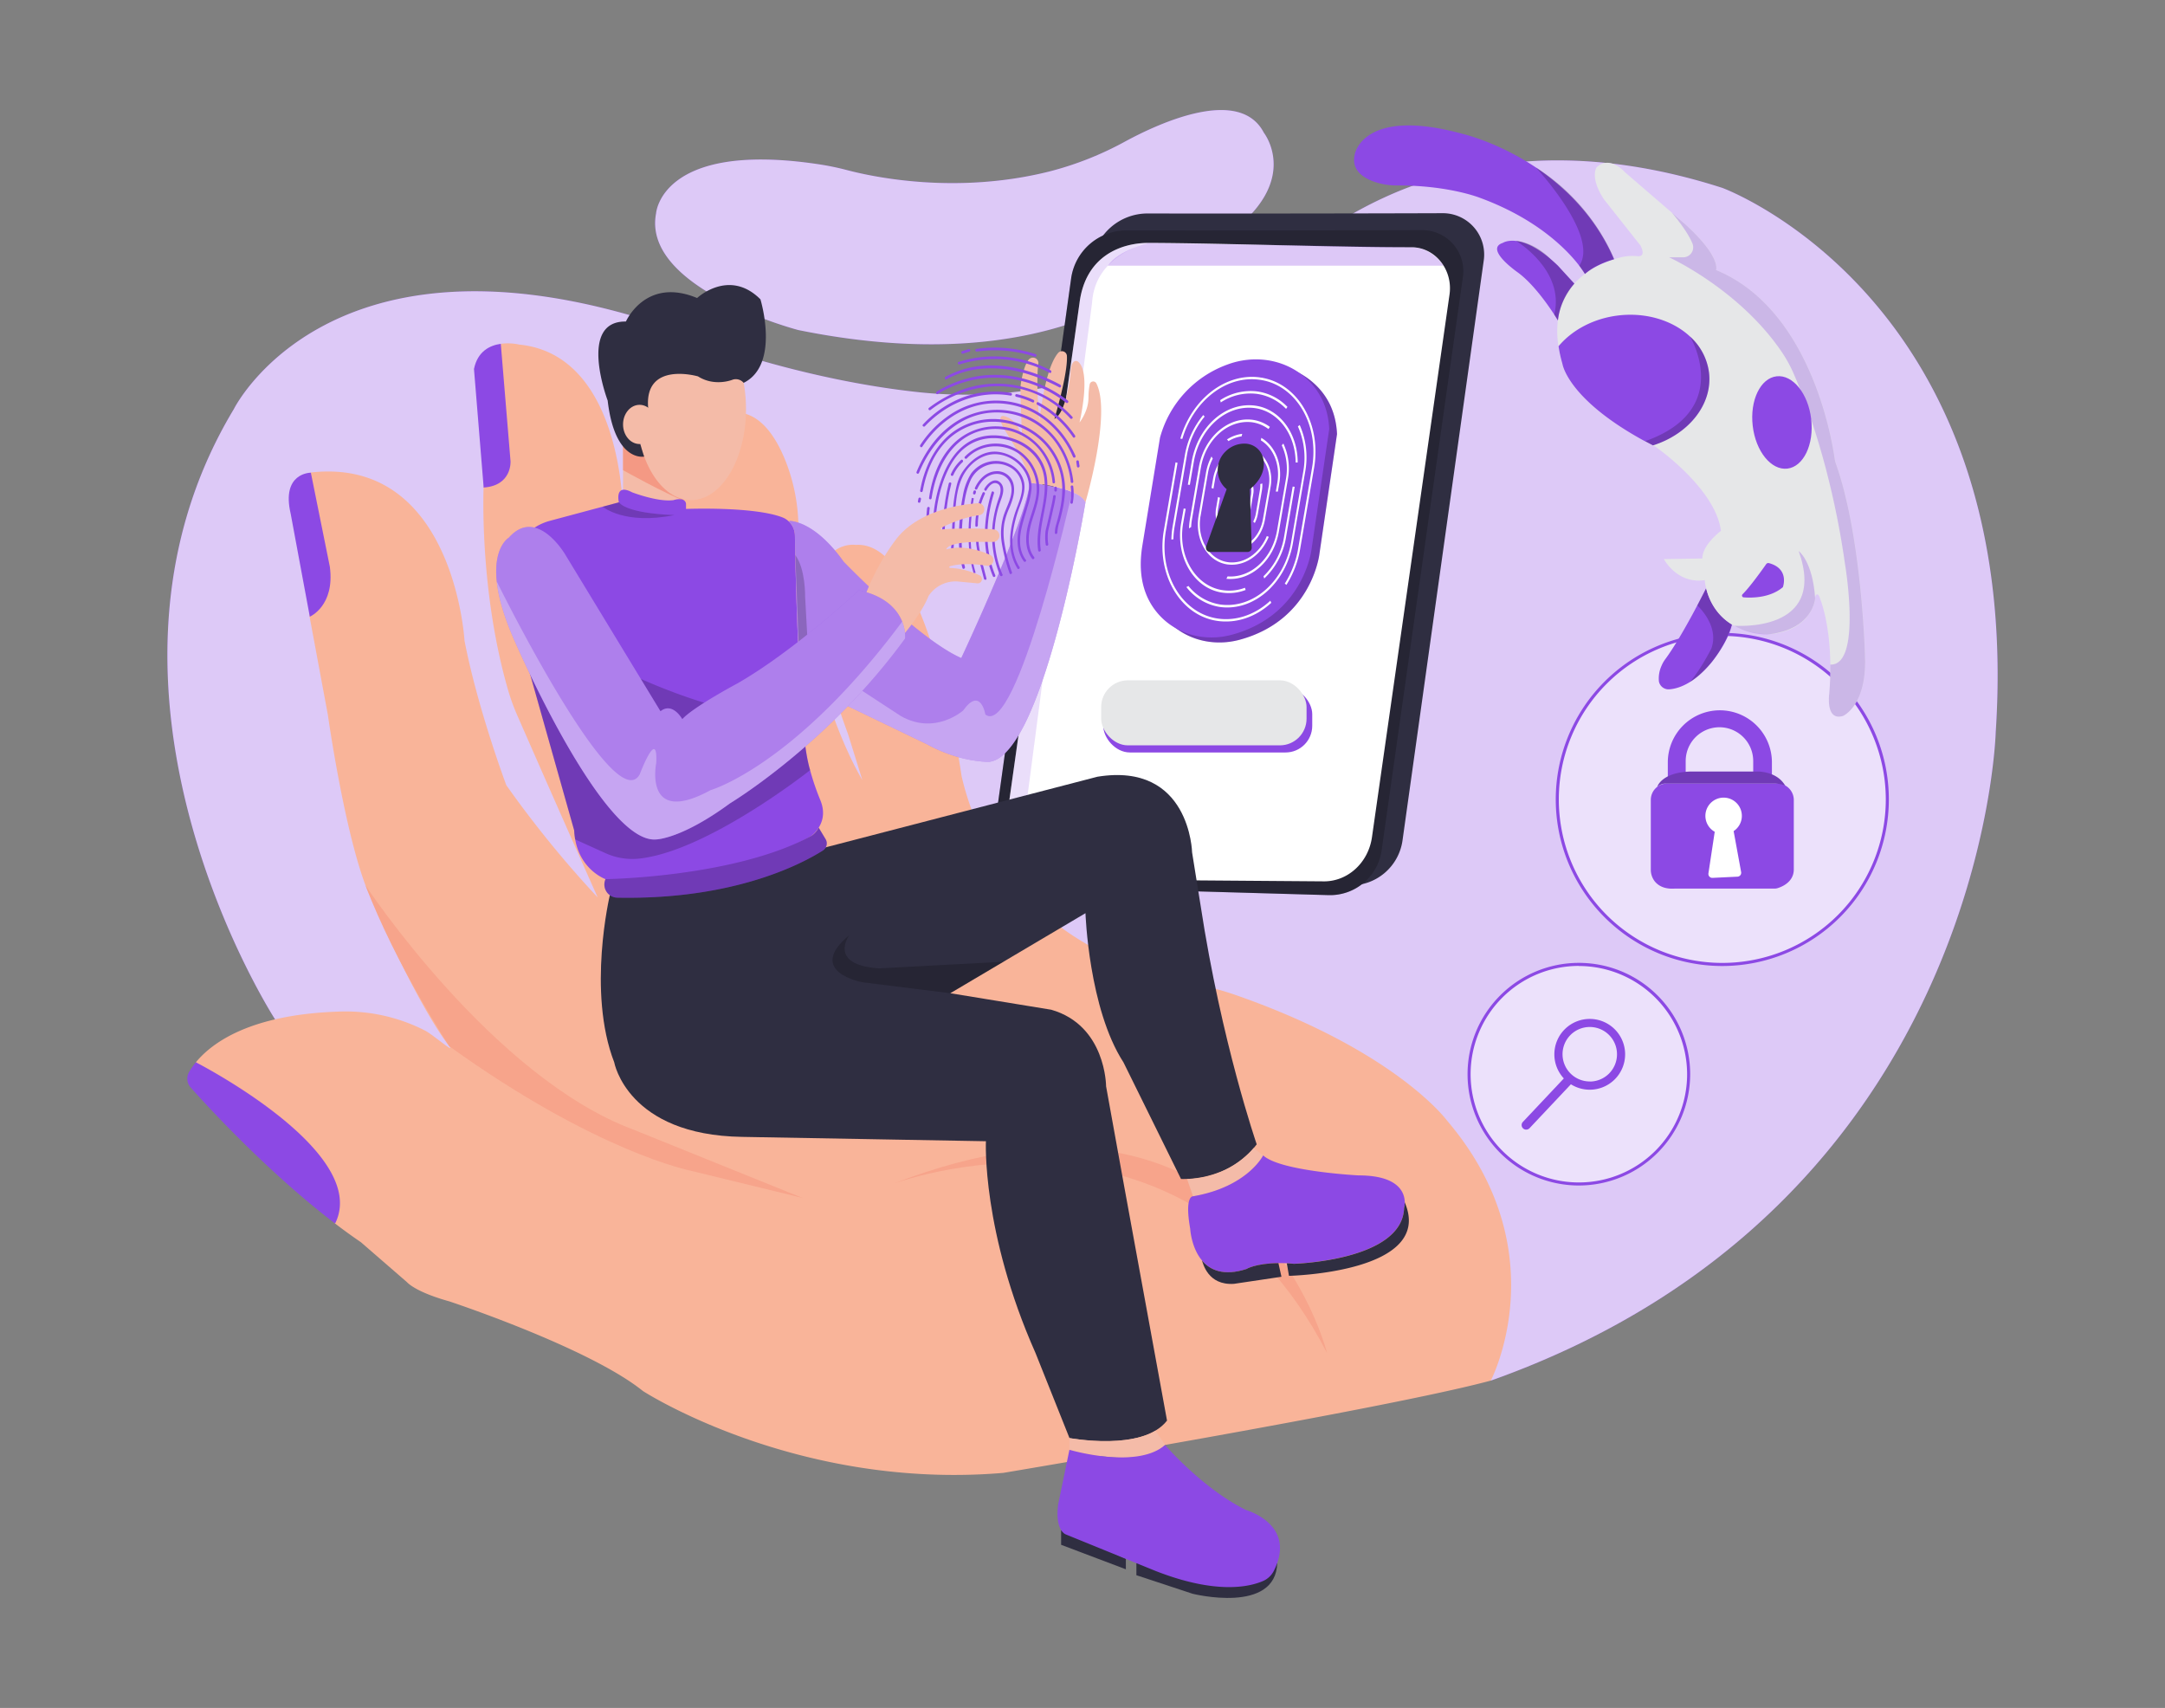 <svg id="ed969318-4208-4d0d-ba46-70c4a22989aa" data-name="Layer 1" xmlns="http://www.w3.org/2000/svg" width="865.76" height="682.89" viewBox="0 0 865.76 682.89"><rect x="0" y="0" width="865.76" height="682.89" fill="#808080" stroke="none"/><path d="M110,407.57s-84.72-130.69-16.49-244c0,0,36.63-74.13,162.26-36.41,0,0,51.48,23,110.58,29.54a179.61,179.61,0,0,0,143.13-47.91C536,83.68,595,45,688.73,75.12c0,0,120.82,44.21,109.33,217.74,0,0-4.87,189.19-201.9,259.16L254.38,541Z" fill="#8c49e4"/><path d="M110,407.57s-84.72-130.69-16.49-244c0,0,36.63-74.13,162.26-36.41,0,0,51.48,23,110.58,29.54a179.61,179.61,0,0,0,143.13-47.91C536,83.68,595,45,688.73,75.12c0,0,120.82,44.21,109.33,217.74,0,0-4.87,189.19-201.9,259.16L254.38,541Z" fill="#fff" opacity="0.7"/><path d="M262.37,85.24s2-29,64.9-19.58A105.15,105.15,0,0,1,338.66,68c11.07,2.91,43.95,9.78,80.78.61A130.11,130.11,0,0,0,450,56.54c14.16-7.66,45.83-22,55.42-3.44,0,0,21.62,27.4-37,53.13,0,0-42.24,47.47-149.15,25.74C319.28,132,256.48,115.52,262.37,85.24Z" fill="#8c49e4"/><path d="M262.37,85.24s2-29,64.9-19.58A105.15,105.15,0,0,1,338.66,68c11.07,2.91,43.95,9.78,80.78.61A130.11,130.11,0,0,0,450,56.54c14.16-7.66,45.83-22,55.42-3.44,0,0,21.62,27.4-37,53.13,0,0-42.24,47.47-149.15,25.74C319.28,132,256.48,115.52,262.37,85.24Z" fill="#fff" opacity="0.7"/><circle cx="688.73" cy="319.64" r="65.99" fill="#fff" opacity="0.45"/><path d="M688.73,386.24a66.6,66.6,0,1,1,66.6-66.6A66.66,66.66,0,0,1,688.73,386.24Zm0-132a65.38,65.38,0,1,0,65.38,65.38A65.45,65.45,0,0,0,688.73,254.26Z" fill="#8c49e4"/><path d="M687.76,284a20.82,20.82,0,0,0-20.82,20.82v6.77h41.63v-6.77A20.82,20.82,0,0,0,687.76,284Zm13.33,26.46h-27v-6.18a13.49,13.49,0,0,1,27,0Z" fill="#8c49e4"/><path d="M682.27,235.17S673,253.93,666,263.47a12.2,12.2,0,0,0-1.54,2.66,12.36,12.36,0,0,0-1.08,6.33,3.92,3.92,0,0,0,4.18,3.15c3.26-.23,9.61-2,16.79-10.67,0,0,6.7-8.11,8.25-15.27C692.58,249.67,684.78,245.83,682.27,235.17Z" fill="#8c49e4"/><path d="M678.72,242.07s9,8,5.61,17.28c0,0-4.24,8.45-8.6,13.37,0,0,11.64-6.77,16.85-23.05a23.37,23.37,0,0,1-10.31-14.5Z" opacity="0.2"/><path d="M458.85,85.35c30.35.07,88.26,0,118.19-.11a16.54,16.54,0,0,1,16.29,18.93L560.87,335.89A20.88,20.88,0,0,1,539.66,354l-122.85-3.55a12.57,12.57,0,0,1-12-14.34l31.91-231.3A22.38,22.38,0,0,1,458.85,85.35Z" fill="#2f2e41"/><path d="M450.48,92.13c30.34.06,88.26,0,118.18-.11A16.41,16.41,0,0,1,585,110.74L552.5,340a20.84,20.84,0,0,1-21.22,17.9l-122.85-3.51a12.47,12.47,0,0,1-12-14.19l31.9-228.85A22.29,22.29,0,0,1,450.48,92.13Z" fill="#2f2e41"/><path d="M450.48,92.13c30.34.06,88.26,0,118.18-.11A16.41,16.41,0,0,1,585,110.74L552.5,340a20.84,20.84,0,0,1-21.22,17.9l-122.85-3.51a12.47,12.47,0,0,1-12-14.19l31.9-228.85A22.29,22.29,0,0,1,450.48,92.13Z" opacity="0.2"/><path d="M579.67,117.61l-31,216.88c-1.39,10.49-9.88,18.2-19.75,17.9l-116.44-.88A11,11,0,0,1,404,346.7a14.62,14.62,0,0,1-2.69-10.36l30.35-215c2.36-19.46,17.27-24.24,27.64-24.22,28.26.07,77.31,1.83,105.16,1.75C573.82,98.87,581,107.72,579.67,117.61Z" fill="#fff"/><path d="M459.34,97.13S437.9,101.5,436.72,121L407.31,345.53,404,346.7a14.62,14.62,0,0,1-2.69-10.36l30.35-215C434.06,101.89,449,97.11,459.34,97.13Z" fill="#8c49e4" opacity="0.18"/><path d="M443,106.23H577.27s-4.52-7.32-12.77-7.35L459.34,97.13S447.26,100,443,106.23Z" fill="#8c49e4" opacity="0.3"/><path d="M460,220.22,467,177a43.1,43.1,0,0,1,26.83-29.2c10.61-4,22.7-2.33,31.23,5.14,5,4.35,9.17,10.89,9.6,20.62l-7.06,48.06s-3,26.4-31.9,34.18c-10.19,2.74-21.22.23-28.53-7.38C461.8,242.83,457.72,234,460,220.22Z" fill="#8c49e4"/><path d="M460,220.22,467,177a43.1,43.1,0,0,1,26.83-29.2c10.61-4,22.7-2.33,31.23,5.14,5,4.35,9.17,10.89,9.6,20.62l-7.06,48.06s-3,26.4-31.9,34.18c-10.19,2.74-21.22.23-28.53-7.38C461.8,242.83,457.72,234,460,220.22Z" opacity="0.2"/><rect x="441.18" y="274.87" width="83.57" height="25.99" rx="10.67" fill="#8c49e4"/><polygon points="424.33 611.76 424.33 617.66 450.22 627.45 450.22 623.24 424.33 611.76" fill="#2f2e41"/><path d="M454.43,624.94v4.88l22.5,7.42s33.23,8.34,33.83-12.3Z" fill="#2f2e41"/><path d="M344.83,311.83v0l-5.69-18.25c-29.73-80.94,3.09-75.71,3.09-75.71,29.24-2.1,42.29,92.42,42.29,92.42,14.71,63.12,73.09,79.34,92.73,83.06A120.3,120.3,0,0,1,494.59,398c64,22.45,84.16,50.16,84.16,50.16C623.14,500.34,596.16,552,596.16,552c-41.08,11.15-194.93,36.9-194.93,36.9-82.85,7-144.12-32.72-144.12-32.72-21.58-17.4-77.46-35.86-77.46-35.86-13.74-3.82-16.88-7.65-16.88-7.65l-18.45-16c-3.47-2.36-6.92-4.86-10.33-7.47L78.33,424.74c6.41-7.81,21.7-19.07,56.83-20.26a69.65,69.65,0,0,1,34.89,7.62c3.23,1.7,12,9.35,9.6,6.2-13.4-17.46-31.5-59.48-31.5-59.48-9.75-21.23-17.06-73.1-17.06-73.1l-7.3-39.21.42-57.58c57.36-6.53,61.54,67.21,61.54,67.21,5.22,27.14,16.71,57.79,16.71,57.79A427.5,427.5,0,0,0,239,358.81h0c-12.59-28.25-27-61-32.14-72.77a82.71,82.71,0,0,1-3.7-10.19c-11-38-9.92-76.6-9.78-80.92l6.91-57.47a21.56,21.56,0,0,1,7.39.32c41.42,4.17,41.42,66.83,41.42,66.83l40.38-39a17.39,17.39,0,0,1,2.21-.5c11.35-1.84,18.44,9,22.58,19.54a73.45,73.45,0,0,1,5,25.37c1.3,61.61,24.78,100.56,25.53,101.77" fill="#f9b499"/><path d="M356.78,473.45S473.09,429.39,530.67,541C530.67,541,500.12,417.64,356.78,473.45Z" fill="#f7a48b"/><path d="M134,489.21C107.48,469,83.54,443,76.24,434.81a5.29,5.29,0,0,1-.61-6.21,29.29,29.29,0,0,1,2.7-3.86S148.38,460.52,134,489.21Z" fill="#8c49e4"/><path d="M123.89,246.57l-7.66-41.21c-3.83-16.36,8-16.36,8-16.36h.08l7.59,37.61C134,242.27,123.89,246.57,123.89,246.57Z" fill="#8c49e4"/><path d="M193.38,194.93l0-.4-3.84-47c1.46-7.11,6.37-9.45,10.72-10.06l3.9,47S204.76,194.19,193.38,194.93Z" fill="#8c49e4"/><path d="M146.16,354s50.7,76.85,107.46,97.78L321,479l-44.73-10.89s-37.56-7.3-96.62-49.81C179.65,418.3,158.24,385.8,146.16,354Z" fill="#f7a48b"/><path d="M249.16,196.89V175.08L271,184.34,273.12,200S258.07,203.35,249.16,196.89Z" fill="#f4bba8"/><path d="M249.16,175.08V188s17.57,9.79,24,12L271,184.34Z" fill="#f49984"/><path d="M324.64,334.11s-28.44,18.29-82.5,17.4c0,0-9.94-3.51-12.13-15.88a26.56,26.56,0,0,1-.4-3.61l-19.84-70.31a86.52,86.52,0,0,1-5.58-19.44c-.95-6-1.18-12.67.39-18.69A21.69,21.69,0,0,1,220,208.21l27.48-7.36s-1.88-7.81,5.31-4c0,0,10.37,4,16.54,3.12,0,0,4.54-1.52,5,1.44v2.08s27.1-1.08,38.59,3.39a7.33,7.33,0,0,1,2.56,1.67,8,8,0,0,1,2.4,5.6c.14,9,.65,34.91,2.11,59,.51,8.51,1.14,16.79,1.92,24a73,73,0,0,0,1.88,10.2h0a4.43,4.43,0,0,1,.13.49,101.15,101.15,0,0,0,4.15,12.15C329.66,323.89,330.11,329.2,324.64,334.11Z" fill="#8c49e4"/><path d="M247.52,200.85,241,202.59s8.69,7.44,28.67,3.35C269.68,205.94,251.29,205.58,247.52,200.85Z" opacity="0.2"/><path d="M324,307.9h0c-.95.76-41.64,32.77-68.75,35.43A25.91,25.91,0,0,1,242,341.06l-12-5.43a26.56,26.56,0,0,1-.4-3.61l-19.84-70.31a86.52,86.52,0,0,1-5.58-19.44s64.31,46,116.81,45c0,0,.62,12.67,2.81,20.18h0Z" opacity="0.2"/><path d="M434.06,200.85s-16.68,101.51-38.54,103.74c0,0-11.47.37-24.81-7L320,273.17c-.28-4.52-.51-9.11-.73-13.63-.92-19.62-1.27-38.11-1.38-45.4a8,8,0,0,0-2.4-5.6l.25-.25s9.75-.41,21.61,16.27c0,0,30,31.12,47.05,38.54,0,0,25.94-55.22,27.42-70,0,0,10.32.94,16.93,3.62C431.45,197.77,433.52,199.14,434.06,200.85Z" fill="#8c49e4"/><path d="M434.06,200.85s-16.68,101.51-38.54,103.74c0,0-11.47.37-24.81-7L320,273.17c-.28-4.52-.51-9.11-.73-13.63-.92-19.62-1.27-38.11-1.38-45.4a8,8,0,0,0-2.4-5.6l.25-.25s9.75-.41,21.61,16.27c0,0,30,31.12,47.05,38.54,0,0,25.94-55.22,27.42-70,0,0,10.32.94,16.93,3.62C431.45,197.77,433.52,199.14,434.06,200.85Z" fill="#fff" opacity="0.3"/><path d="M434.06,200.85s-16.68,101.51-38.54,103.74c0,0-11.47.37-24.81-7L320,273.17l-.73-13.63,41.05,26.81c13.7,7.7,24.83-2.27,24.83-2.27,7-9.76,8.89,1.62,8.89,1.62,12.6,9.62,34.71-89,34.71-89C431.45,197.77,433.52,199.14,434.06,200.85Z" fill="#fff" opacity="0.3"/><path d="M320,273.17l3.95,1.9-2-36.71s.19-10.84-3.89-16.39Z" opacity="0.2"/><path d="M434.06,200.85s10.51-35.62,4.35-47.58a1.42,1.42,0,0,0-2.64.37,27.2,27.2,0,0,0-.49,5.24,15.18,15.18,0,0,1-1.37,6.19,18.39,18.39,0,0,1-2.22,3.84s4.83-20.14-.65-24.36c0,0-2.86-1.87-3,5.32,0,0-1.57,15.15-6.39,17.61,0,0,5.38-17.75,5-25.17a2,2,0,0,0-3.53-1.17c-2.25,2.63-5.38,9.49-7.52,27.28,0,0-1.4-15.94-.38-22.88a2.19,2.19,0,0,0-3.85-1.75c-1.06,1.32-2.15,3.93-3,8.75a17.19,17.19,0,0,0-.29,3.65c.1,4,.36,13.77.65,18.81,0,0-1.42-7.5-7.55-8.69,0,0-3.16-.37,1.14,6.49,0,0,9.42,14.49,9.56,20.26C411.83,193.06,431.35,194.63,434.06,200.85Z" fill="#f4bba8"/><path d="M737,286.25c-7,2.15-5.52-8.66-5.52-8.66.37-4.3.5-8.26.45-11.87-.17-17.05-4.09-26.31-4.09-26.31-.76-2.76-1.94-1.85-2-.23a8.16,8.16,0,0,1-.51,2.58c-3.94,11.38-17.44,11.81-17.44,11.81-25-.24-26.18-21.62-26.18-21.62-11.05,1.69-16.34-8.41-16.34-8.41l15.38-.24c0-5.53,7.44-11.05,7.44-11.05C686,195.2,662,178.61,662,178.61l-1.06-.54c-34.07-17.55-36.18-32.61-36.18-32.61a54.37,54.37,0,0,1-1.56-7.06,37.76,37.76,0,0,1-.23-10.27,26.41,26.41,0,0,1,6.57-14.73c5.86-6.53,14.11-9.41,19.07-10.62a19.61,19.61,0,0,1,6.26-.34c3.7.29,1.12-4.3,1.12-4.3L641.35,79.63c-5.76-8.88-2.87-12.73-2.87-12.73,5.29-5,11.29,1.93,11.29,1.93L668.6,85.07l5.67,4.9c14.17,13,12,18,12,18,37.64,15.51,46.29,67.35,47.43,75.35a10.72,10.72,0,0,0,.53,2.15c10.43,29.41,11.61,76.88,11.61,76.88C746.58,282.2,737,286.25,737,286.25Z" fill="#e6e7e8"/><path d="M737,286.25c-7,2.15-5.52-8.66-5.52-8.66.37-4.3.5-8.26.45-11.87h0c12.79.45,5.84-40.38,5.84-40.38-5.42-38.23-15.92-65.35-20.35-75.59a54.77,54.77,0,0,0-4.69-8.69c-17-25.31-45.28-38.18-45.28-38.18H673a4,4,0,0,0,3.82-5.43c-2.1-5.33-8.26-12.38-8.26-12.38l5.67,4.9c14.17,13,12,18,12,18,37.64,15.51,46.29,67.35,47.43,75.35a10.72,10.72,0,0,0,.53,2.15c10.43,29.41,11.61,76.88,11.61,76.88C746.58,282.2,737,286.25,737,286.25Z" fill="#8c49e4" opacity="0.3"/><path d="M693.43,250.17s37.68,3.22,25.84-29.85c0,0,5.6,4,6.58,18.86,0,0-.54,12.12-18,14.39C707.9,253.57,701.27,254.51,693.43,250.17Z" fill="#8c49e4" opacity="0.3"/><path d="M706.25,225.6c-1.46,2.08-6.48,9.12-9.42,12a.72.72,0,0,0,.45,1.24c3.27.26,10.58.25,15.67-4.07,0,0,2.79-7.35-5.57-9.62A1.05,1.05,0,0,0,706.25,225.6Z" fill="#8c49e4"/><ellipse cx="712.59" cy="168.88" rx="11.77" ry="18.58" transform="translate(-14.77 83.69) rotate(-6.65)" fill="#8c49e4"/><path d="M661,178.07h0l-3.11-1.64-.09,0c-31-16.82-33-30.93-33-30.93a54.37,54.37,0,0,1-1.56-7.06c5.4-6.45,14-11.15,24-12.32,11.27-1.3,21.77,2.11,28.55,8.41A23.37,23.37,0,0,1,683.42,149C684.91,161.7,675.25,173.59,661,178.07Z" fill="#8c49e4"/><path d="M661,178.07h0l-3.11-1.64-.09,0c35.22-12.44,18.56-41,18-41.9A23.37,23.37,0,0,1,683.42,149C684.91,161.7,675.25,173.59,661,178.07Z" opacity="0.2"/><path d="M629.56,113.4A26.41,26.41,0,0,0,623,128.13c-.3-.52-8-13.36-16.07-19.22,0,0-13.47-9.33-6-11.78,0,0,7.44-5.06,22.06,9.1Z" fill="#8c49e4"/><path d="M629.56,113.4c-6.34,7.71-6.57,14.73-6.57,14.73l-1.46-2.33c4.38-17.79-15.35-29.55-15.35-29.55s7,.24,14.1,7.49l2.72,2.49Z" opacity="0.2"/><path d="M633.8,109.54s-10.57-18.92-42-30.45c0,0-12.55-5-32.8-4.93a29,29,0,0,1-7.19-.82c-5-1.27-11.8-4.36-10.05-11.66,0,0,3.24-19.14,43.32-8.1,0,0,42.89,9.9,60.37,50.08C645.49,103.66,638.05,105.68,633.8,109.54Z" fill="#8c49e4"/><path d="M633.8,109.54a29.25,29.25,0,0,1,11.69-5.88s-8-22.14-31.37-36.76c0,0,25.59,27.4,17.41,39.33Z" opacity="0.2"/><circle cx="631.37" cy="429.53" r="43.9" fill="#fff" opacity="0.45"/><path d="M631.37,474a44.51,44.51,0,1,1,44.51-44.51A44.56,44.56,0,0,1,631.37,474Zm0-87.8a43.29,43.29,0,1,0,43.29,43.29A43.34,43.34,0,0,0,631.37,386.24Z" fill="#8c49e4"/><path d="M610.31,451.66a1.78,1.78,0,0,1-1.25-.5,1.82,1.82,0,0,1-.08-2.58l16.39-17.4a1.83,1.83,0,1,1,2.66,2.51l-16.39,17.4A1.82,1.82,0,0,1,610.31,451.66Z" fill="#8c49e4"/><path d="M635.73,407.4a14.15,14.15,0,1,0,14.14,14.15A14.15,14.15,0,0,0,635.73,407.4Zm0,25a10.89,10.89,0,1,1,10.89-10.89A10.88,10.88,0,0,1,635.73,432.43Z" fill="#8c49e4"/><path d="M243.87,357.91s-9.19,38.61,1.75,66.83c0,0,5.22,29.12,51.17,29.82l97.47,1.74S392.52,492.4,414.1,541l13.58,34s29.24,5.57,39-7l-17.06-93.29-7.31-40.38s0-24.32-21.93-30.61L380,397.12l54.07-32s1.28,38.18,15.2,59.65l23,46.61s18.79,1.31,30.28-13.84c0,0-14.1-40.72-22.45-95.55l-3.39-21.15s-.79-36.29-37.86-30.28l-108.2,28.11L272.78,352.4Z" fill="#2f2e41"/><path d="M401.23,384.54l-49.69,2.65c-20.77-1.39-11.91-13.29-11.91-13.29-17.72,14.67,5.19,18.83,5.19,18.83L380,397.12Z" opacity="0.2"/><path d="M427.68,575v4.67s29,8.33,38.24-1.92L462.08,572S452.93,578.94,427.68,575Z" fill="#f4bba8"/><path d="M426.18,613.5s-4.45-1.48-3-12.17l4.47-21.66s26.94,8,38.24-1.92c0,0,14.87,17.35,32.38,26,0,0,20.45,5.72,11.17,24.23a8.74,8.74,0,0,1-4.28,4.12c-5.41,2.38-18.77,5.54-43.1-4Z" fill="#8c49e4"/><path d="M501.36,459l3.73,3s-7.11,13-28,16.35l-2.38-6.91A36.5,36.5,0,0,0,501.36,459Z" fill="#f4bba8"/><path d="M561.48,483c-.71,21.09-44.07,22.27-44.07,22.27-1-.08-1.93-.15-2.83-.18-1.18-.06-2.29-.08-3.32-.06-9.19.07-12.81,2.37-12.81,2.37-9.1,2.94-14.53.43-17.77-3.41h0c-4.34-5.15-4.73-12.68-4.73-12.68-2.38-13.52,1.18-13,1.18-13,21.8-3.79,28-16.35,28-16.35,6.87,6.4,38.15,8,38.15,8,16.07,0,18.4,6.94,18.47,10.7A8.06,8.06,0,0,1,561.48,483Z" fill="#8c49e4"/><path d="M512.44,510.49l-19,2.83c-10.54.69-12.37-8.35-12.8-9.33,3.24,3.84,8.67,6.35,17.77,3.41,0,0,3.62-2.3,12.81-2.37Z" fill="#2f2e41"/><path d="M515.45,510.12l-.87-5c.9,0,1.84.1,2.83.18,0,0,43.36-1.18,44.07-22.27a8.06,8.06,0,0,0,.23-2.34h0C573.93,508.86,515.45,510.12,515.45,510.12Z" fill="#2f2e41"/><ellipse cx="276.35" cy="163.55" rx="21.97" ry="36.41" fill="#f4bba8"/><path d="M257.61,182.56S245.88,185,243,160.15c0,0-12.08-31.89,7.3-31.59,0,0,7.84-18,28.47-9.4,0,0,12.79-12,25.32.52,0,0,8,26.08-6.71,33.4a4.08,4.08,0,0,0-4.34-1.29s-7.14,3-13.92-1.3c0,0-21.5-6.27-19.93,12.53l-3.14,14.52S257.08,181.19,257.61,182.56Z" fill="#2f2e41"/><ellipse cx="255.76" cy="169.7" rx="6.61" ry="7.84" fill="#f4bba8"/><path d="M327.38,330.92l2.75,4.56a3.36,3.36,0,0,1-1.06,4.58c-8.27,5.25-35.48,19.78-82.17,18.86a5.26,5.26,0,0,1-4.82-7.27l.06-.14s51.86-.68,82.5-17.4A9,9,0,0,0,327.38,330.92Z" fill="#8c49e4"/><path d="M327.38,330.92l2.75,4.56a3.36,3.36,0,0,1-1.06,4.58c-8.27,5.25-35.48,19.78-82.17,18.86a5.26,5.26,0,0,1-4.82-7.27l.06-.14s51.86-.68,82.5-17.4A9,9,0,0,0,327.38,330.92Z" opacity="0.2"/><path d="M456.81,218.19,463.87,175a43.1,43.1,0,0,1,26.83-29.2c10.61-4,22.7-2.33,31.23,5.13,5,4.36,9.17,10.9,9.61,20.63l-7.07,48.06s-3,26.4-31.9,34.18c-10.19,2.74-21.22.23-28.53-7.38C458.63,240.79,454.56,231.94,456.81,218.19Z" fill="#8c49e4"/><path d="M487.23,247.35h0c-14-1.83-23.47-16.92-21.23-33.7.07-.54.15-1.08.25-1.61l4.64-27h-.05a4.13,4.13,0,0,1-.75-.19l-4.65,27.06c-3.07,17.18,6,33.37,20.26,36.16.45.09.9.16,1.36.22,7.49,1,15.17-1.62,21.33-7.28a4,4,0,0,1-.39-.84C502,245.74,494.53,248.32,487.23,247.35Z" fill="#fff"/><path d="M503.82,150.9C490,149,476.5,159.71,472,175.39a3,3,0,0,1,.51.07l.3,0c4.43-15.15,17.53-25.48,30.86-23.62,14,1.82,23.47,16.91,21.23,33.69-.07.54-.15,1.08-.25,1.62l-5.54,32.22a38.2,38.2,0,0,1-5.36,14,2.62,2.62,0,0,1,.67.49,39,39,0,0,0,5.49-14.33l5.54-32.22c3.08-17.17-6-33.37-20.23-36.17C504.74,151,504.28,151,503.82,150.9Z" fill="#fff"/><path d="M502.68,157.49a20,20,0,0,1,11.62,6,6.12,6.12,0,0,1,.54-.79,20.69,20.69,0,0,0-12-6.18A22.22,22.22,0,0,0,487.93,160a5.51,5.51,0,0,1,.23.91A21.51,21.51,0,0,1,502.68,157.49Z" fill="#fff"/><path d="M469.23,215.62a32.69,32.69,0,0,1,.48-5l4.9-28.48a33,33,0,0,1,7.13-15.6,3.54,3.54,0,0,1-.57-.59A34,34,0,0,0,473.82,182l-4.9,28.48a34.55,34.55,0,0,0-.49,5.27A3.11,3.11,0,0,1,469.23,215.62Z" fill="#fff"/><path d="M519.74,169.93a3.83,3.83,0,0,1-.73.54,31,31,0,0,1,2.14,18.15l-4.89,28.48c-2.78,15.48-15.1,26.29-28.08,24.63h0a20.28,20.28,0,0,1-12.95-7.45,3.39,3.39,0,0,1-.82.43,21,21,0,0,0,13.6,8c13.43,1.72,26.18-9.46,29-25.48l4.9-28.48A32.11,32.11,0,0,0,519.74,169.93Z" fill="#fff"/><path d="M475.8,193.87l1.62-9.4c2.4-13.4,13.06-22.74,24.28-21.31,9.4,1.22,16.34,10.42,16.42,21.77a3.66,3.66,0,0,1,.81,0h0c0-11.84-7.27-21.48-17.08-22.75-11.67-1.5-22.76,8.22-25.25,22.15L475,193.83a5.44,5.44,0,0,1,.57,0Z" fill="#fff"/><path d="M497.85,235a17.66,17.66,0,0,1-8.66,1c-10.65-1.36-17.92-12.83-16.24-25.63.05-.43.12-.86.2-1.28l1-5.67-.26,0a3.53,3.53,0,0,1-.54-.13l-1,5.7c-2.36,13.21,4.61,25.66,15.56,27.81.36.07.71.13,1.06.17a18.54,18.54,0,0,0,9.17-1.09A4.14,4.14,0,0,1,497.85,235Z" fill="#fff"/><path d="M517.27,194.59l-.34-.05-3.47,20.23a28.08,28.08,0,0,1-8.21,15.64,4.51,4.51,0,0,1,.29.9,29,29,0,0,0,8.72-16.43l3.47-20.24Z" fill="#fff"/><path d="M507.82,170.69a15.12,15.12,0,0,0-6.92-2.84c-9.92-1.27-19.35,7-21.47,18.83l-3.59,20.89a27.56,27.56,0,0,0-.37,3.73,4.28,4.28,0,0,1,.86-.57,24.06,24.06,0,0,1,.31-3l3.6-20.89c2-11.3,11-19.19,20.49-18a14.31,14.31,0,0,1,6.54,2.71A6.63,6.63,0,0,1,507.82,170.69Z" fill="#fff"/><path d="M513.2,177.33a4.75,4.75,0,0,1-.64.7,22.61,22.61,0,0,1,1.67,13.49l-3.6,20.89c-2,11-10.5,18.76-19.74,18.05a5.64,5.64,0,0,1-.48.95c9.8,1,19-7.24,21-18.88l3.59-20.9A23.6,23.6,0,0,0,513.2,177.33Z" fill="#fff"/><path d="M496.51,174.46a6.74,6.74,0,0,1,.26-1,14.3,14.3,0,0,0-6.12,2.26,3.17,3.17,0,0,1,.6.66A13.55,13.55,0,0,1,496.51,174.46Z" fill="#fff"/><path d="M506.59,214.33c-2.87,7-9.14,11.25-15.48,10.45-7.33-.95-12.31-8.87-11.14-17.67,0-.29.08-.58.14-.87l2.94-17.13a20,20,0,0,1,1.93-5.75,3.87,3.87,0,0,1-.5-.86,21.24,21.24,0,0,0-2.21,6.48l-2.95,17.12c-1.64,9.25,3.24,18,10.91,19.47.25.05.49.09.74.12,6.72.84,13.35-3.63,16.4-11.07A4.3,4.3,0,0,1,506.59,214.33Z" fill="#fff"/><path d="M510.79,193l-.61,3.56a2.83,2.83,0,0,1,.65,0l.17,0,.6-3.5c1.31-7.47-1.65-14.81-7.25-18a6,6,0,0,1-.15,1C509.34,179.2,512,186,510.79,193Z" fill="#fff"/><path d="M499,179.14c-6.42-.82-12.52,4.53-13.89,12.19l-.65,3.8a4.2,4.2,0,0,1,.78.26l.68-3.95c1.28-7.14,7-12.11,12.94-11.33,5.67.75,9.51,6.88,8.6,13.68,0,.21-.06.42-.1.63L505,207.77c-1.11,6.18-5.57,10.87-10.81,11.37a5.37,5.37,0,0,1-.13,1c5.68-.48,10.55-5.54,11.75-12.24l2.3-13.34c1.3-7.27-2.54-14.12-8.57-15.3C499.35,179.2,499.15,179.16,499,179.14Z" fill="#fff"/><path d="M489.86,189.46a2.74,2.74,0,0,1,.5.07,7.88,7.88,0,0,1,7.46-3.8,6.17,6.17,0,0,1,2.4.85,5.31,5.31,0,0,1,.47-.84,6.88,6.88,0,0,0-2.7-1c-3.26-.41-6.53,1.37-8.51,4.64A2.5,2.5,0,0,1,489.86,189.46Z" fill="#fff"/><path d="M502.19,205.45a11.23,11.23,0,0,1-1.06,3.13,2.56,2.56,0,0,1,.64.55,12.16,12.16,0,0,0,1.22-3.57l1.65-9.58a12.21,12.21,0,0,0,.14-2.7,3,3,0,0,1-.81.25,10.92,10.92,0,0,1-.14,2.35Z" fill="#fff"/><path d="M494.83,213.44a6.32,6.32,0,0,1-1.79,0c-4-.55-6.7-4.89-6-9.69l.06-.42.75-4.33a3.39,3.39,0,0,1-.77-.29l-.78,4.51c-.94,5.28,1.86,10.26,6.25,11.11l.4.06a7.34,7.34,0,0,0,2,0A7.47,7.47,0,0,1,494.83,213.44Z" fill="#fff"/><path d="M497,190.44c-2.93-.37-5.7,2.08-6.31,5.57l-1,5.81a6.38,6.38,0,0,0-.09,1.63,4,4,0,0,1,.81-.67,6,6,0,0,1,.08-.84l1-5.81c.53-2.94,2.87-5,5.34-4.67s3.92,2.85,3.54,5.66a2,2,0,0,0,0,.24l-1,5.8a5.75,5.75,0,0,1-3.42,4.46,7.51,7.51,0,0,1-.28,1.06,6.63,6.63,0,0,0,4.5-5.41l1-5.8c.61-3.3-1.12-6.42-3.85-7Z" fill="#fff"/><path d="M490.53,195.59l-8.19,22.85a1.68,1.68,0,0,0,1.59,2.25h14.93a1.68,1.68,0,0,0,1.68-1.73l-.73-23.38s7.2-5.1,5.26-12.62a7.64,7.64,0,0,0-6.95-5.57,10.57,10.57,0,0,0-8,3.09,10.15,10.15,0,0,0-3.14,7.93A9.69,9.69,0,0,0,490.53,195.59Z" fill="#2f2e41"/><rect x="440.35" y="272.02" width="82.13" height="25.99" rx="10.67" fill="#e6e7e8"/><path d="M660.14,319.87v27.78a7.53,7.53,0,0,0,1.57,4.73c1.31,1.63,3.69,3.19,7.95,2.91l39.93,0a4.11,4.11,0,0,0,1.21-.17c1.79-.54,6.52-2.46,6.52-7.52v-27.5a6.63,6.63,0,0,0-7.19-6.83H666.5A6.54,6.54,0,0,0,660.14,319.87Z" fill="#8c49e4"/><path d="M662.72,314.63s1.62-5.87,13.5-6.15h26.35s7.88-.32,11.32,5.67a11.59,11.59,0,0,0-3.76-.85H666.5A4.83,4.83,0,0,0,662.72,314.63Z" fill="#8c49e4"/><path d="M662.72,314.63s1.62-5.87,13.5-6.15h26.35s7.88-.32,11.32,5.67a11.59,11.59,0,0,0-3.76-.85H666.5A4.83,4.83,0,0,0,662.72,314.63Z" opacity="0.2"/><path d="M693.26,332.3a7.29,7.29,0,1,0-7.56.27l-2.52,16.65A1.57,1.57,0,0,0,684.8,351l10-.48a1.56,1.56,0,0,0,1.46-1.84Z" fill="#fff"/><path d="M414.19,141.62a52.4,52.4,0,0,0-23.72-2.12.54.54,0,0,0,.14,1.07,51.11,51.11,0,0,1,23.17,2.05c.63.21,1-.79.41-1Z" fill="#8c49e4"/><path d="M420.13,148.07a48,48,0,0,0-36.79-3.37c-.64.2-.24,1.19.39,1a46.92,46.92,0,0,1,36,3.38c.59.31,1-.69.41-1Z" fill="#8c49e4"/><path d="M424.11,153.87c-10.56-5.66-23-9.31-35-7.12a35.84,35.84,0,0,0-11,3.92c-.59.32-.2,1.32.39,1,11.62-6.43,25.16-5.13,37-.54a74.64,74.64,0,0,1,8.13,3.75c.59.32,1-.68.4-1Z" fill="#8c49e4"/><path d="M427,160.14c-11.16-8.61-25.77-12.43-39.5-9a46.45,46.45,0,0,0-12.88,5.39c-.57.34-.18,1.34.4,1a44.26,44.26,0,0,1,22-6.54,45.61,45.61,0,0,1,20.13,4.43,49,49,0,0,1,9.23,5.63c.53.41,1.17-.44.64-.85Z" fill="#8c49e4"/><path d="M428.82,166.64a40.9,40.9,0,0,0-43.53-11,50,50,0,0,0-13.84,7.46.53.53,0,0,0,.62.85A45.71,45.71,0,0,1,396,154.53a39.23,39.23,0,0,1,32,12.77c.45.5,1.28-.16.82-.66Z" fill="#8c49e4"/><path d="M404.26,157.1A37.1,37.1,0,0,0,386,158.55a42.4,42.4,0,0,0-16.93,11.2c-.47.49.35,1.14.81.65,9-9.51,21.57-14.39,34.22-12.23.66.11.8-1,.14-1.07Z" fill="#8c49e4"/><path d="M429.9,174.12a41,41,0,0,0-14.69-13.28c-.59-.32-1,.68-.41,1a39.81,39.81,0,0,1,14.27,12.95c.39.57,1.21-.1.83-.66Z" fill="#8c49e4"/><path d="M430.06,182.23c-4.13-9.4-11.59-17-21.08-20.3a33,33,0,0,0-27.58,2.94A42.18,42.18,0,0,0,368,177.94c-.38.57.43,1.23.81.66,5.83-8.78,14.48-15.41,24.7-17A32,32,0,0,1,419,168.9a37.75,37.75,0,0,1,10.07,13.76.53.53,0,0,0,1-.43Z" fill="#8c49e4"/><path d="M429.19,192.37c-1.39-11.52-8.24-21.58-18.56-26.08a30.5,30.5,0,0,0-30.49,3.86c-6.17,4.63-10.62,11.29-13.6,18.5a.52.52,0,1,0,.95.42c4.8-11.61,13.82-21.55,26.13-23.74a29.19,29.19,0,0,1,27.32,10,32.82,32.82,0,0,1,7.23,17.23.52.52,0,1,0,1-.16Z" fill="#8c49e4"/><path d="M369,196.26c1.43-7.89,4.68-15.67,10.65-21a26.22,26.22,0,0,1,17.09-6.64A28.42,28.42,0,0,1,413.71,174a26.93,26.93,0,0,1,10.36,15.37c1.66,6.85.23,13.73-1.74,20.42a11,11,0,0,0-.5,3.27c0,.69,1,.53,1-.15a15.56,15.56,0,0,1,.93-4.47c.41-1.49.79-3,1.11-4.51a46.61,46.61,0,0,0,1-6.86,26.39,26.39,0,0,0-.41-6.15,28,28,0,0,0-9.66-16.65,29.35,29.35,0,0,0-17.12-6.69A27.33,27.33,0,0,0,380.73,173c-6.2,4.71-10,11.93-12,19.54-.29,1.18-.54,2.37-.76,3.56a.51.51,0,1,0,1,.14Z" fill="#8c49e4"/><path d="M419.19,217.59a18,18,0,0,1-.06-5.23c.22-1.07.51-2.13.75-3.2q.72-3,1.39-6.08a43.23,43.23,0,0,0,.88-4.48.51.51,0,1,0-1-.14,42.22,42.22,0,0,1-.88,4.48q-.69,3.13-1.43,6.26c-.24,1.05-.54,2.1-.74,3.16a20.2,20.2,0,0,0,.08,5.38c.07.69,1.09.54,1-.15Z" fill="#8c49e4"/><path d="M372.55,199.15c1.67-11.23,7.2-22.65,18.18-26.46a22.91,22.91,0,0,1,23.84,5.89,24,24,0,0,1,6.32,14.24c.06.69,1.09.54,1-.15a24.42,24.42,0,0,0-16.57-21.1A23.91,23.91,0,0,0,379.82,179c-4.78,5.53-7.22,12.79-8.29,20a.51.51,0,1,0,1,.14Z" fill="#8c49e4"/><path d="M373.63,215.61a.54.54,0,0,0,.14-1.07.54.54,0,0,0-.14,1.07Z" fill="#8c49e4"/><path d="M416.21,220.1c-1.35-9.32,3.16-18.29,2.57-27.61a18.39,18.39,0,0,0-4.25-11,20.89,20.89,0,0,0-9.43-6.14c-5.62-1.85-12-1.89-17.31,1.14-4.9,2.81-8.11,7.51-10.38,12.71a57.26,57.26,0,0,0-4.22,25.92c0,.69,1.06.53,1-.16a57,57,0,0,1,3.24-23.09c1.85-4.94,4.49-9.85,8.69-13,4.64-3.51,10.17-4.34,15.73-3.24,7.79,1.54,14.67,7,15.75,15.59,1.23,9.79-3.86,19.22-2.43,29a.52.52,0,0,0,1-.15Z" fill="#8c49e4"/><path d="M379.4,193.32c-2.24,8.71-2.67,17.82-3,26.77,0,.69,1,.83,1,.14.31-8.95.74-18.07,3-26.77.17-.67-.86-.8-1-.14Z" fill="#8c49e4"/><path d="M413.54,222.71c-3.14-4.12-2.3-9.74-.87-14.45,1.52-5,3.55-10,2.74-15.36-1.34-8.82-8.64-15.57-17.25-15.54a16.94,16.94,0,0,0-12.32,5.24c-.47.5.35,1.15.81.66,6.05-6.44,16.58-6.29,22.66-.26a18.1,18.1,0,0,1,5.21,11.27c.46,5.47-2.08,10.53-3.4,15.7-1.14,4.49-1.28,9.62,1.6,13.4.41.54,1.23-.12.82-.66Z" fill="#8c49e4"/><path d="M410.16,223.77c-2.84-3.82-2.58-8.87-1.48-13.36.63-2.61,1.5-5.16,2.22-7.74a33.77,33.77,0,0,0,1.58-7.07c.48-7.84-6.15-14-13.16-14.92-6.22-.84-11.7,3.46-14.89,8.72a18.46,18.46,0,0,0-1.9,4.9,56.74,56.74,0,0,0-1.56,12c-.26,5.79-.51,11.59-.9,17.37,0,.69,1,.83,1,.14.27-4.13.46-8.25.66-12.38.32-6.71.14-14.12,3-20.37,2.15-4.78,6.87-8.89,12-9.41,7.3-.75,15.24,5.85,14.77,13.78a38.53,38.53,0,0,1-1.89,8.18c-.75,2.6-1.63,5.17-2.19,7.83-.92,4.42-.77,9.28,2,13,.41.54,1.23-.12.82-.66Z" fill="#8c49e4"/><path d="M407.6,226.61c-4.06-6.62-3-14.51-.69-21.65,1.23-3.82,3.34-7.82,2.63-12a10.49,10.49,0,0,0-5.1-7,12.35,12.35,0,0,0-16.11,3.38,24.22,24.22,0,0,0-3.28,8.88,67.49,67.49,0,0,0-1.12,7.89c-.61,6.86-.94,14.32.95,21,.19.67,1.14.24,1-.42-1.66-5.82-1.46-12.31-1-18.33.36-5.38.95-11.15,3.14-16.11a11.3,11.3,0,0,1,15.31-5.69,9.34,9.34,0,0,1,5.39,7.71c.22,4-2,8-3.11,11.73-2.12,7.15-2.74,14.79,1.26,21.3.36.58,1.18-.08.82-.66Z" fill="#8c49e4"/><path d="M404.65,228.78a65,65,0,0,1-3.15-12.68,24.65,24.65,0,0,1,.07-6.59,27,27,0,0,1,2-6.28c1.33-3.2,2.63-6.68,1.57-10.16a6.68,6.68,0,0,0-6.95-4.65c-3.78.2-6.71,3.15-8.3,6.57a.52.52,0,1,0,.95.41c1.43-3.08,4.06-5.75,7.49-5.91s6.07,2.46,6.17,6.1-2.06,7.13-3.18,10.62a24.44,24.44,0,0,0-.76,10.62,68.86,68.86,0,0,0,3.16,12.37c.21.65,1.16.23.95-.42Z" fill="#8c49e4"/><path d="M390.13,213.31c0,6.24,1.83,12.15,3.34,18.1.17.66,1.19.51,1-.16-1.47-5.83-3.37-11.68-3.34-17.8,0-.69-1-.83-1-.14Z" fill="#8c49e4"/><path d="M400.85,229.62a40.62,40.62,0,0,1-3-19.28,39.88,39.88,0,0,1,2.1-9.6c.87-2.45,2.29-5.74,0-7.85s-5,.32-6.27,2.46c-.34.59.47,1.25.81.65.77-1.31,2.12-3.14,3.81-2.81,2.44.49,1.92,3.72,1.31,5.45A48.42,48.42,0,0,0,397,209.12a41.67,41.67,0,0,0,2.9,20.92.52.52,0,0,0,1-.42Z" fill="#8c49e4"/><path d="M398,230c-4.32-10.42-3.83-22-.52-32.77.2-.66-.75-1.08-.95-.42-3.4,11-3.92,22.92.52,33.61A.52.52,0,0,0,398,230Z" fill="#8c49e4"/><path d="M389.36,229.28c-4.1-13.13-.8-30.05-.76-30.22l.81.17c0,.16-3.3,16.87.73,29.77Z" fill="#8c49e4"/><path d="M392.88,197.17a31,31,0,0,0-2.85,13c0,.69,1,.53,1-.15a29.63,29.63,0,0,1,2.78-12.47.52.52,0,1,0-.95-.41Z" fill="#8c49e4"/><path d="M389.31,196.4l-.17.56a.54.54,0,0,0,0,.22.45.45,0,0,0,0,.2.34.34,0,0,0,.11.17.4.4,0,0,0,.16.12l.13,0a.51.51,0,0,0,.27,0l.11-.07a.52.52,0,0,0,.17-.22l.17-.56a.52.52,0,0,0,0-.21.49.49,0,0,0,0-.21.39.39,0,0,0-.11-.17.48.48,0,0,0-.16-.12l-.14,0a.39.39,0,0,0-.26,0l-.12.07a.56.56,0,0,0-.16.21Z" fill="#8c49e4"/><path d="M384.3,183.93a17.28,17.28,0,0,0-4.05,5.64.52.52,0,0,0,.95.42,15.9,15.9,0,0,1,3.73-5.21c.5-.46-.13-1.32-.63-.85Z" fill="#8c49e4"/><path d="M421.64,195.08l0,.87a.5.5,0,0,0,0,.21.46.46,0,0,0,.08.19.52.52,0,0,0,.34.2.51.51,0,0,0,.38-.11.53.53,0,0,0,.2-.36l0-.87a.38.38,0,0,0,0-.21.48.48,0,0,0-.09-.19.5.5,0,0,0-.34-.2.49.49,0,0,0-.38.11.51.51,0,0,0-.2.36Z" fill="#8c49e4"/><path d="M413.29,159.9a32.78,32.78,0,0,0-6.72-2.32c-.27-.07-.55.21-.58.47a.54.54,0,0,0,.44.6,32,32,0,0,1,6.45,2.24c.6.3,1-.69.41-1Z" fill="#8c49e4"/><path d="M370.75,203.19a43.73,43.73,0,0,0-.31,5.24.51.51,0,0,0,.58.45.55.55,0,0,0,.45-.61,38.88,38.88,0,0,1,.3-4.94.51.51,0,1,0-1-.14Z" fill="#8c49e4"/><path d="M367.27,199.41l-.21,1a.52.52,0,0,0,.1.4.5.5,0,0,0,.34.2.48.48,0,0,0,.38-.1.65.65,0,0,0,.2-.36l.21-1a.52.52,0,0,0-.44-.6.48.48,0,0,0-.38.11.59.59,0,0,0-.2.35Z" fill="#8c49e4"/><path d="M385.14,141.39l2.54-.81a.55.55,0,0,0,.28-.7.52.52,0,0,0-.67-.29l-2.54.81a.55.55,0,0,0-.28.7.52.52,0,0,0,.67.29Z" fill="#8c49e4"/><path d="M428.18,194.77a19.22,19.22,0,0,1-.16,6,.51.51,0,1,0,1,.14,20.49,20.49,0,0,0,.17-6.25.52.52,0,1,0-1,.15Z" fill="#8c49e4"/><path d="M430.4,184.67c.09.6.17,1.19.26,1.79a.52.52,0,0,0,.58.46.57.57,0,0,0,.45-.61l-.27-1.79a.52.52,0,0,0-.58-.46.56.56,0,0,0-.44.61Z" fill="#8c49e4"/><path d="M358.35,215.61a91.31,91.31,0,0,0-12.45,22.75l16,14.69s6.71-7.89,9.38-14.69A12.86,12.86,0,0,1,383,232.5l7.82.74a1.69,1.69,0,0,0,1.72-2.34h0a1.66,1.66,0,0,0-.77-.84,31.1,31.1,0,0,0-11.83-3,.32.32,0,0,1-.08-.63c2.16-.65,6.85-1.49,14.74-.23a2.3,2.3,0,0,0,2.6-2.81h0a2.29,2.29,0,0,0-1.28-1.53c-2.71-1.23-10.41-4.22-17.5-2.19,0,0-.06-3.26,15.22-3h3.51a2.5,2.5,0,0,0,2.5-2.5h0a2.5,2.5,0,0,0-2.33-2.5,145.15,145.15,0,0,0-20.7,0,.35.35,0,0,1-.19-.66c2.85-1.45,9-4.23,15.07-5a2.4,2.4,0,0,0,2.14-2.39h0a2.42,2.42,0,0,0-2.59-2.42C384.53,201.65,367.29,204,358.35,215.61Z" fill="#f4bba8"/><path d="M361.93,255.29c-30.85,42.41-70,65.9-70,65.9-19.54,14.36-29.54,14.44-29.54,14.44C241,337.55,206,256.69,206,256.69c-4.63-10.32-6.72-18.2-7.35-24.19-1.49-13.92,4.84-17.53,4.84-17.53,11.16-12.61,22.49,6.67,22.49,6.67l38.14,62.74c4.85-3.86,8.72,3.16,8.72,3.16,4.43-4.91,22.19-14.37,22.19-14.37,23.13-13.3,48.37-37.16,48.37-37.16,11,2.33,15.56,8,17.38,12.55A16,16,0,0,1,361.93,255.29Z" fill="#8c49e4"/><path d="M361.93,255.29c-30.85,42.41-70,65.9-70,65.9-19.54,14.36-29.54,14.44-29.54,14.44C241,337.55,206,256.69,206,256.69c-4.63-10.32-6.72-18.2-7.35-24.19-1.49-13.92,4.84-17.53,4.84-17.53,11.16-12.61,22.49,6.67,22.49,6.67l38.14,62.74c4.85-3.86,8.72,3.16,8.72,3.16,4.43-4.91,22.19-14.37,22.19-14.37,23.13-13.3,48.37-37.16,48.37-37.16,11,2.33,15.56,8,17.38,12.55A16,16,0,0,1,361.93,255.29Z" fill="#fff" opacity="0.3"/><path d="M361.93,255.29c-30.85,42.41-70,65.9-70,65.9-19.54,14.36-29.54,14.44-29.54,14.44C241,337.55,206,256.69,206,256.69c-4.63-10.32-6.72-18.2-7.35-24.19,0,0,47,95.34,57.17,77.11,0,0,7.29-19.27,6.6-4.55,0,0-5.24,25.58,21.75,10.86,0,0,33.68-9.62,76.6-67.37h0A16,16,0,0,1,361.93,255.29Z" fill="#fff" opacity="0.3"/></svg>